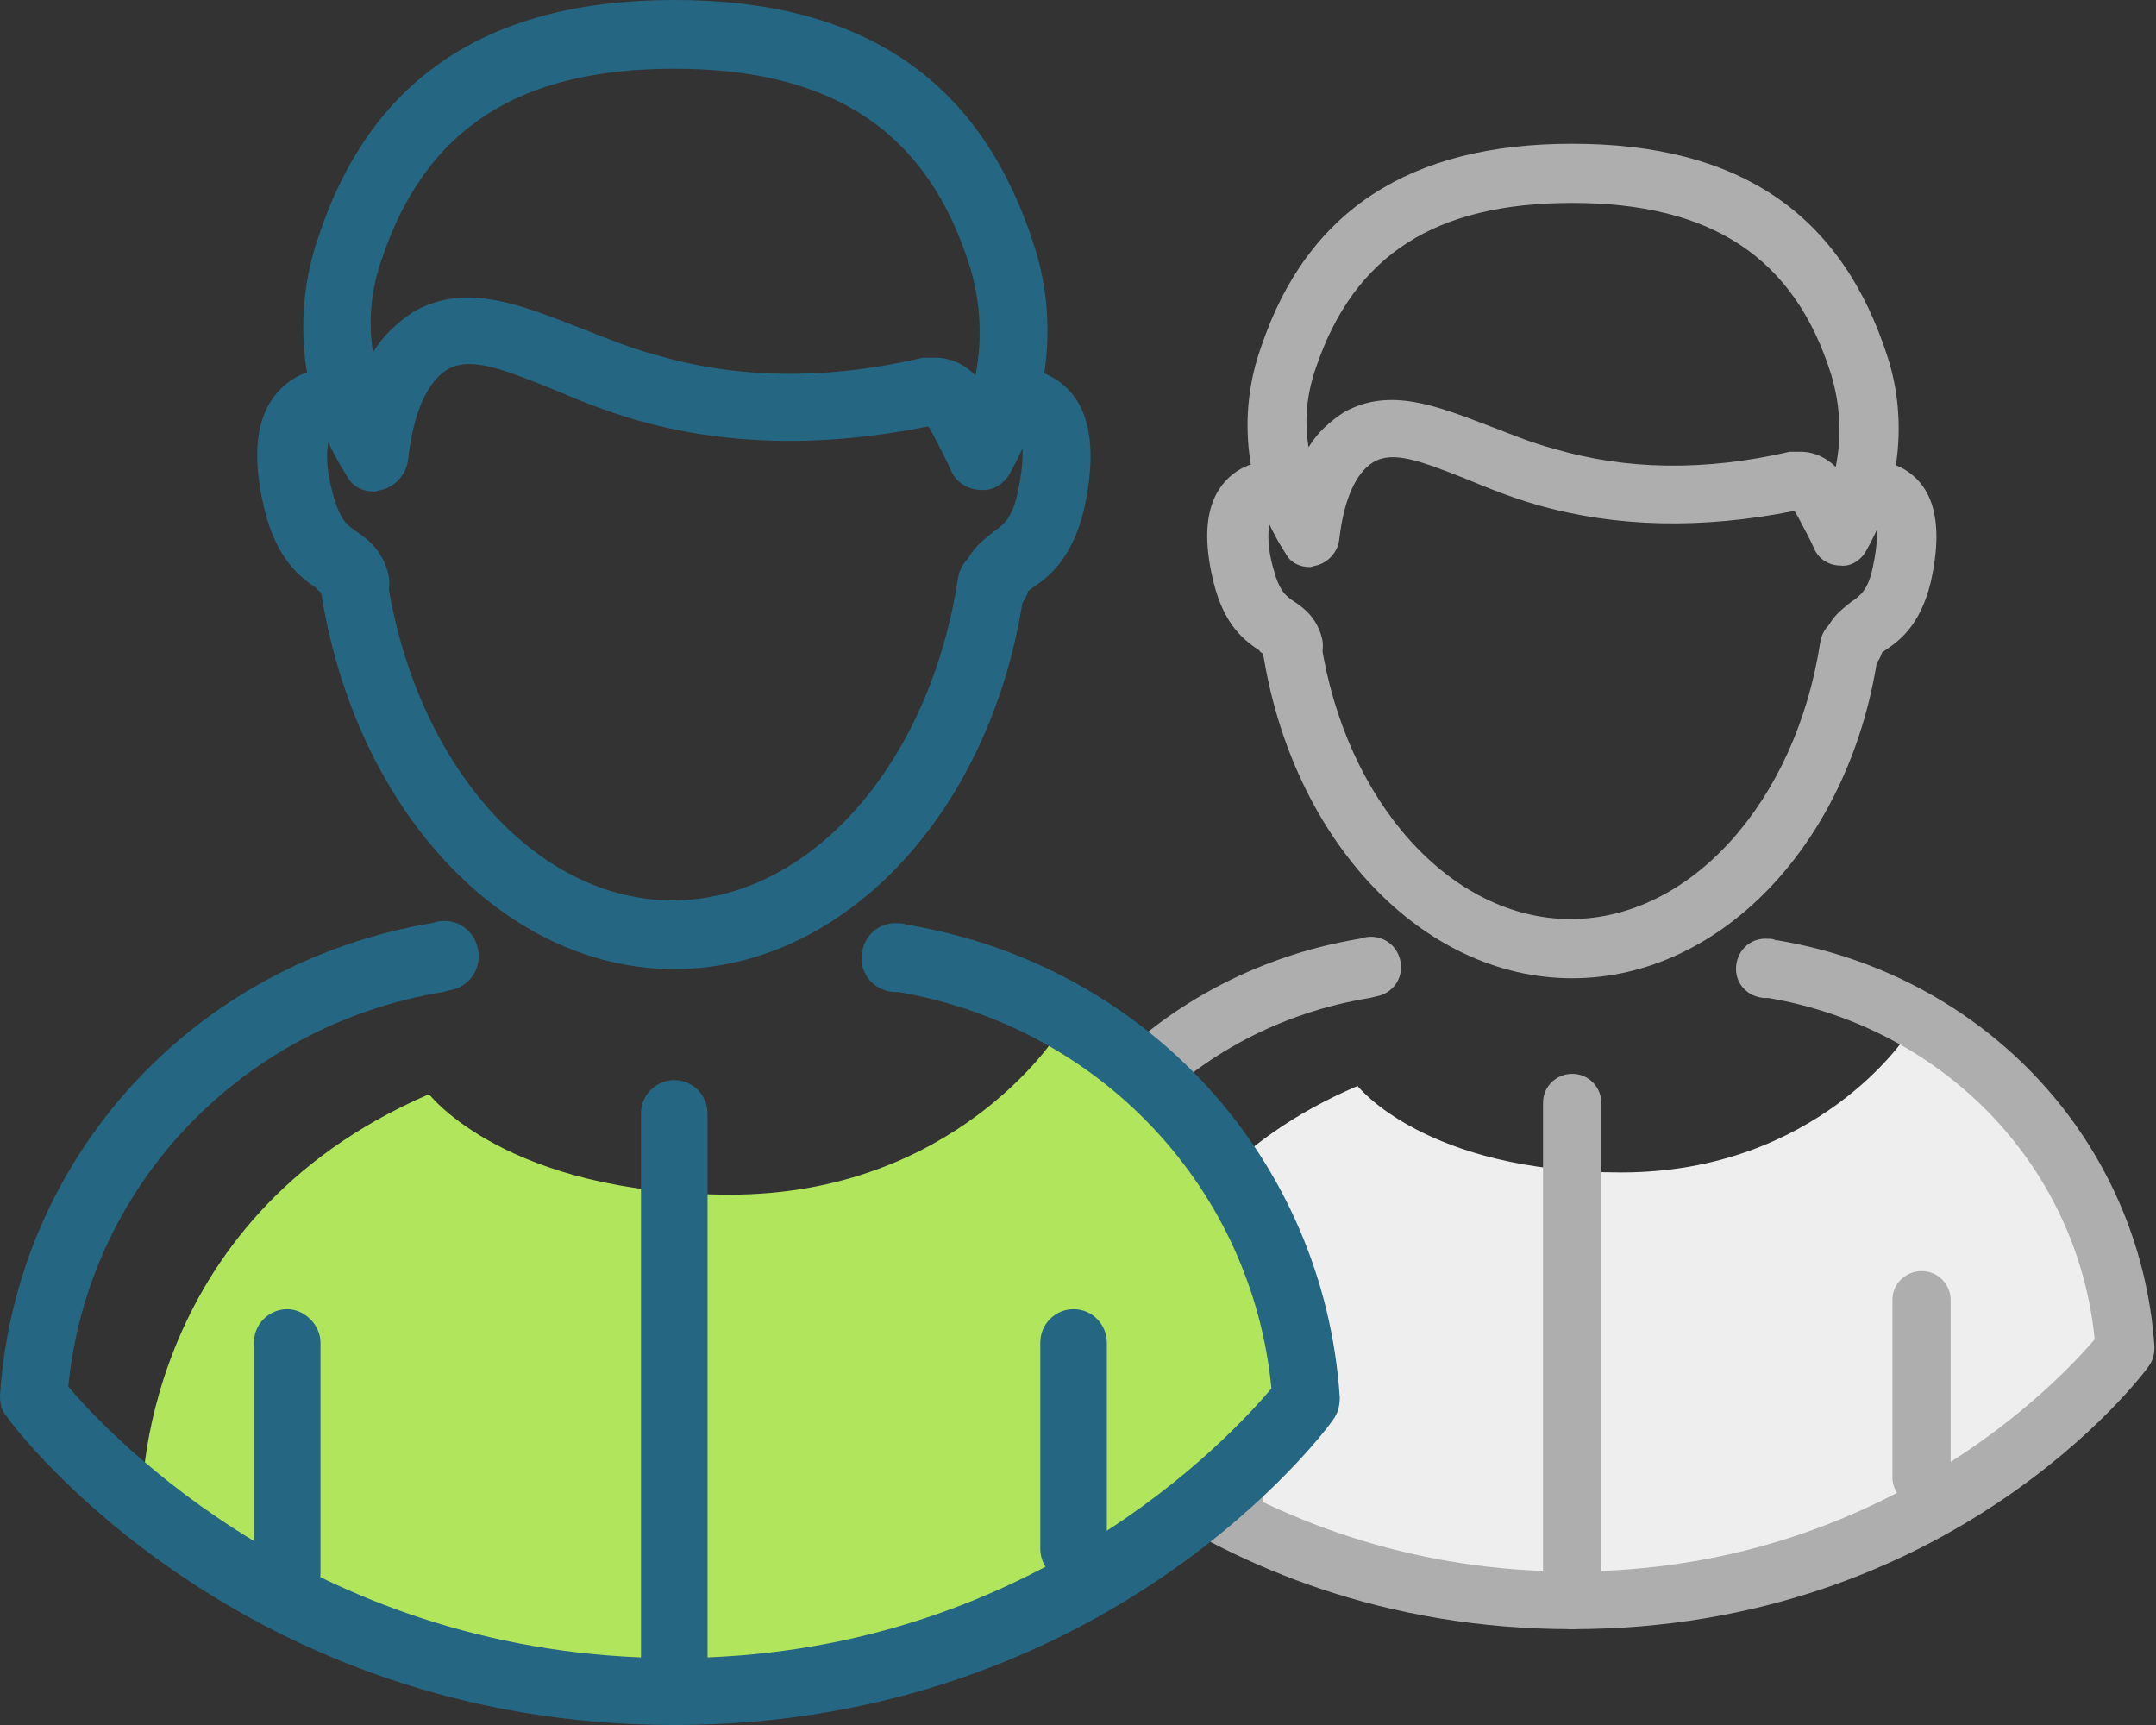<svg width="80" height="64" viewBox="0 0 80 64" fill="none" xmlns="http://www.w3.org/2000/svg">
<rect x="0" y="0" width="80" height="64" fill="#333333" stroke="none"/>
<g clip-path="url(#clip0)">
<path d="M50.375 40.291C50.375 40.291 52.877 43.5 60.155 43.5C67.434 43.5 70.731 38.434 70.731 38.434C70.731 38.434 76.361 41.361 77.498 44.626C78.578 47.891 78.863 49.467 78.863 49.467C78.863 49.467 72.38 59.375 58.336 59.375C48.385 59.375 41.05 53.408 41.05 53.408C41.05 53.408 40.823 44.345 50.375 40.291Z" fill="#EEEEEE"/>
<path d="M47.93 25.036C47.419 25.036 47.02 24.698 46.85 24.248C46.793 24.192 46.736 24.192 46.736 24.135C46.224 23.798 45.428 23.235 45.03 21.602C44.405 19.069 45.144 17.999 45.883 17.493C46.622 16.986 47.589 17.042 48.385 17.549C48.897 17.887 49.011 18.562 48.669 19.069C48.328 19.576 47.646 19.688 47.134 19.351C47.077 19.519 46.964 20.082 47.248 21.096C47.475 21.94 47.703 22.109 48.044 22.334C48.385 22.559 48.897 22.953 49.067 23.741C49.181 24.361 48.783 24.924 48.215 25.036C48.101 25.036 48.044 25.036 47.93 25.036Z" fill="#AEAEAE"/>
<path d="M68.741 25.036C68.685 25.036 68.628 25.036 68.514 25.036C67.888 24.923 67.547 24.36 67.661 23.741C67.832 22.953 68.343 22.615 68.685 22.334C69.026 22.109 69.31 21.884 69.481 21.096C69.708 20.082 69.651 19.576 69.594 19.35C69.083 19.632 68.4 19.519 68.059 19.069C67.718 18.562 67.775 17.887 68.287 17.549C69.083 16.986 70.049 16.986 70.788 17.493C71.528 17.999 72.21 19.069 71.641 21.602C71.243 23.235 70.447 23.798 69.936 24.135C69.879 24.192 69.822 24.192 69.822 24.248C69.651 24.755 69.196 25.036 68.741 25.036Z" fill="#AEAEAE"/>
<path d="M48.613 21.039C48.215 21.039 47.873 20.87 47.703 20.533C46.224 18.281 45.883 15.41 46.793 12.877C48.499 7.81 52.309 5.333 58.336 5.333C64.534 5.333 68.343 7.923 70.049 13.271C70.788 15.579 70.504 18.224 69.253 20.42C69.083 20.758 68.685 21.039 68.287 20.983C67.889 20.983 67.49 20.758 67.32 20.364C67.149 19.97 66.979 19.688 66.808 19.35C66.751 19.238 66.695 19.125 66.581 18.956C63.169 19.632 59.985 19.576 57.028 18.731C56.062 18.45 55.209 18.112 54.413 17.774C52.707 17.099 51.683 16.705 50.944 17.155C50.319 17.549 49.864 18.506 49.693 20.026C49.636 20.476 49.295 20.87 48.84 20.983C48.783 20.983 48.669 21.039 48.613 21.039ZM66.808 16.761C67.32 16.761 67.775 16.986 68.116 17.324C68.343 16.198 68.287 15.016 67.945 13.89C66.581 9.555 63.51 7.529 58.336 7.529C53.275 7.529 50.262 9.443 48.84 13.608C48.499 14.566 48.385 15.579 48.556 16.592C48.897 16.029 49.352 15.635 49.864 15.297C51.569 14.34 53.332 15.072 55.265 15.804C56.005 16.085 56.801 16.423 57.654 16.648C60.326 17.436 63.226 17.493 66.41 16.761C66.524 16.761 66.638 16.761 66.808 16.761Z" fill="#AEAEAE"/>
<path d="M58.336 36.295C52.764 36.295 47.93 31.172 46.85 24.135C46.736 23.516 47.191 22.953 47.76 22.897C48.328 22.784 48.954 23.235 49.011 23.797C49.921 29.765 53.844 34.099 58.279 34.099C62.714 34.099 66.638 29.765 67.547 23.797C67.661 23.178 68.23 22.784 68.798 22.897C69.424 23.009 69.822 23.572 69.708 24.135C68.742 31.172 63.908 36.295 58.336 36.295Z" fill="#AEAEAE"/>
<path d="M58.336 60.444C44.291 60.444 36.956 51.044 36.672 50.593C36.501 50.424 36.444 50.199 36.444 49.918C36.956 42.318 42.699 36.126 50.432 34.831L50.66 34.775C51.285 34.662 51.854 35.056 51.967 35.675C52.081 36.295 51.683 36.858 51.058 36.97L50.83 37.026C44.234 38.096 39.287 43.275 38.662 49.636C40.027 51.212 46.793 58.305 58.336 58.305C69.822 58.305 76.418 51.212 77.725 49.693C77.1 43.331 72.21 38.152 65.614 37.026H65.557H65.444C64.818 36.97 64.363 36.464 64.42 35.844C64.477 35.225 64.989 34.775 65.614 34.831C65.728 34.831 65.785 34.831 65.898 34.887H65.955C73.688 36.182 79.431 42.374 79.943 49.974C79.943 50.255 79.886 50.481 79.716 50.706C79.488 51.044 72.38 60.444 58.336 60.444Z" fill="#AEAEAE"/>
<path d="M45.77 56.673C45.144 56.673 44.689 56.166 44.689 55.603V48.229C44.689 47.61 45.201 47.159 45.77 47.159C46.338 47.159 46.85 47.666 46.85 48.229V55.603C46.85 56.222 46.395 56.673 45.77 56.673Z" fill="#AEAEAE"/>
<path d="M71.3 55.885C70.675 55.885 70.22 55.378 70.22 54.815V48.229C70.22 47.61 70.731 47.159 71.3 47.159C71.926 47.159 72.38 47.666 72.38 48.229V54.815C72.38 55.378 71.926 55.885 71.3 55.885Z" fill="#AEAEAE"/>
<path d="M58.336 60.444C57.71 60.444 57.255 59.938 57.255 59.375V40.911C57.255 40.291 57.767 39.841 58.336 39.841C58.961 39.841 59.416 40.348 59.416 40.911V59.375C59.473 59.994 58.961 60.444 58.336 60.444Z" fill="#AEAEAE"/>
</g>
<g clip-path="url(#clip1)">
<path d="M15.921 40.596C15.921 40.596 18.78 44.323 27.098 44.323C35.416 44.323 39.185 38.439 39.185 38.439C39.185 38.439 45.619 41.839 46.919 45.63C48.153 49.422 48.478 51.252 48.478 51.252C48.478 51.252 41.07 62.758 25.019 62.758C13.647 62.758 5.264 55.828 5.264 55.828C5.264 55.828 5.004 45.303 15.921 40.596Z" fill="#B0E55C"/>
<path d="M13.127 22.881C12.542 22.881 12.087 22.488 11.892 21.965C11.827 21.9 11.762 21.9 11.762 21.834C11.177 21.442 10.268 20.788 9.813 18.893C9.098 15.951 9.943 14.709 10.787 14.12C11.632 13.532 12.737 13.598 13.647 14.186C14.232 14.578 14.362 15.363 13.972 15.951C13.582 16.539 12.802 16.67 12.217 16.278C12.152 16.474 12.022 17.128 12.347 18.304C12.607 19.285 12.867 19.481 13.257 19.743C13.647 20.004 14.232 20.462 14.427 21.377C14.556 22.096 14.102 22.75 13.452 22.881C13.322 22.881 13.257 22.881 13.127 22.881Z" fill="#256782"/>
<path d="M36.911 22.881C36.846 22.881 36.781 22.881 36.651 22.881C35.936 22.75 35.546 22.096 35.676 21.377C35.871 20.462 36.456 20.07 36.846 19.743C37.236 19.481 37.561 19.22 37.756 18.304C38.016 17.128 37.951 16.539 37.886 16.278C37.301 16.605 36.521 16.474 36.131 15.951C35.741 15.363 35.806 14.578 36.391 14.186C37.301 13.532 38.406 13.532 39.251 14.121C40.095 14.709 40.875 15.951 40.225 18.893C39.77 20.789 38.861 21.442 38.276 21.834C38.211 21.9 38.146 21.9 38.146 21.965C37.951 22.554 37.431 22.881 36.911 22.881Z" fill="#256782"/>
<path d="M13.907 18.239C13.452 18.239 13.062 18.043 12.867 17.651C11.177 15.036 10.787 11.702 11.827 8.76C13.777 2.876 18.131 0 25.019 0C32.102 0 36.456 3.007 38.406 9.218C39.251 11.898 38.926 14.97 37.496 17.52C37.301 17.912 36.846 18.239 36.391 18.174C35.936 18.174 35.481 17.912 35.286 17.454C35.092 16.997 34.897 16.67 34.702 16.278C34.637 16.147 34.572 16.016 34.442 15.82C30.543 16.605 26.904 16.539 23.524 15.559C22.42 15.232 21.445 14.84 20.535 14.447C18.585 13.663 17.416 13.205 16.571 13.728C15.856 14.186 15.336 15.297 15.141 17.062C15.076 17.585 14.687 18.043 14.167 18.174C14.102 18.174 13.972 18.239 13.907 18.239ZM34.702 13.271C35.286 13.271 35.806 13.532 36.196 13.924C36.456 12.617 36.391 11.244 36.001 9.937C34.442 4.903 30.933 2.55 25.019 2.55C19.235 2.55 15.791 4.772 14.167 9.61C13.777 10.721 13.647 11.898 13.842 13.075C14.232 12.421 14.752 11.963 15.336 11.571C17.286 10.46 19.3 11.309 21.51 12.159C22.355 12.486 23.264 12.878 24.239 13.14C27.293 14.055 30.608 14.12 34.247 13.271C34.377 13.271 34.507 13.271 34.702 13.271Z" fill="#256782"/>
<path d="M25.019 35.955C18.651 35.955 13.127 30.006 11.892 21.834C11.762 21.115 12.282 20.462 12.932 20.396C13.582 20.265 14.296 20.788 14.361 21.442C15.401 28.372 19.885 33.406 24.954 33.406C30.023 33.406 34.507 28.372 35.546 21.442C35.676 20.723 36.326 20.265 36.976 20.396C37.691 20.527 38.146 21.181 38.016 21.834C36.911 30.006 31.387 35.955 25.019 35.955Z" fill="#256782"/>
<path d="M25.019 64C8.968 64 0.585 53.083 0.26 52.56C0.065 52.364 0 52.102 0 51.775C0.585 42.95 7.148 35.759 15.986 34.255L16.246 34.19C16.961 34.059 17.611 34.517 17.741 35.236C17.871 35.955 17.416 36.609 16.701 36.739L16.441 36.805C8.903 38.047 3.249 44.061 2.534 51.448C4.094 53.279 11.827 61.516 25.019 61.516C38.146 61.516 45.684 53.279 47.178 51.514C46.464 44.127 40.875 38.112 33.337 36.805H33.272H33.142C32.427 36.739 31.907 36.151 31.972 35.432C32.037 34.713 32.622 34.19 33.337 34.255C33.467 34.255 33.532 34.255 33.662 34.321H33.727C42.565 35.824 49.128 43.015 49.713 51.841C49.713 52.167 49.648 52.429 49.453 52.691C49.193 53.083 41.07 64 25.019 64Z" fill="#256782"/>
<path d="M10.657 59.62C9.942 59.62 9.423 59.032 9.423 58.378V49.814C9.423 49.095 10.008 48.572 10.657 48.572C11.307 48.572 11.892 49.16 11.892 49.814V58.378C11.892 59.097 11.372 59.62 10.657 59.62Z" fill="#256782"/>
<path d="M39.835 58.705C39.12 58.705 38.601 58.117 38.601 57.463V49.814C38.601 49.095 39.185 48.572 39.835 48.572C40.55 48.572 41.07 49.16 41.07 49.814V57.463C41.07 58.117 40.55 58.705 39.835 58.705Z" fill="#256782"/>
<path d="M25.019 64C24.304 64 23.784 63.412 23.784 62.758V41.316C23.784 40.596 24.369 40.074 25.019 40.074C25.734 40.074 26.254 40.662 26.254 41.316V62.758C26.319 63.477 25.734 64 25.019 64Z" fill="#256782"/>
</g>
<defs>
<clipPath id="clip0">
<rect width="43.556" height="55.111" fill="white" transform="translate(36.444 5.333)"/>
</clipPath>
<clipPath id="clip1">
<rect width="49.778" height="64" fill="white"/>
</clipPath>
</defs>
</svg>
